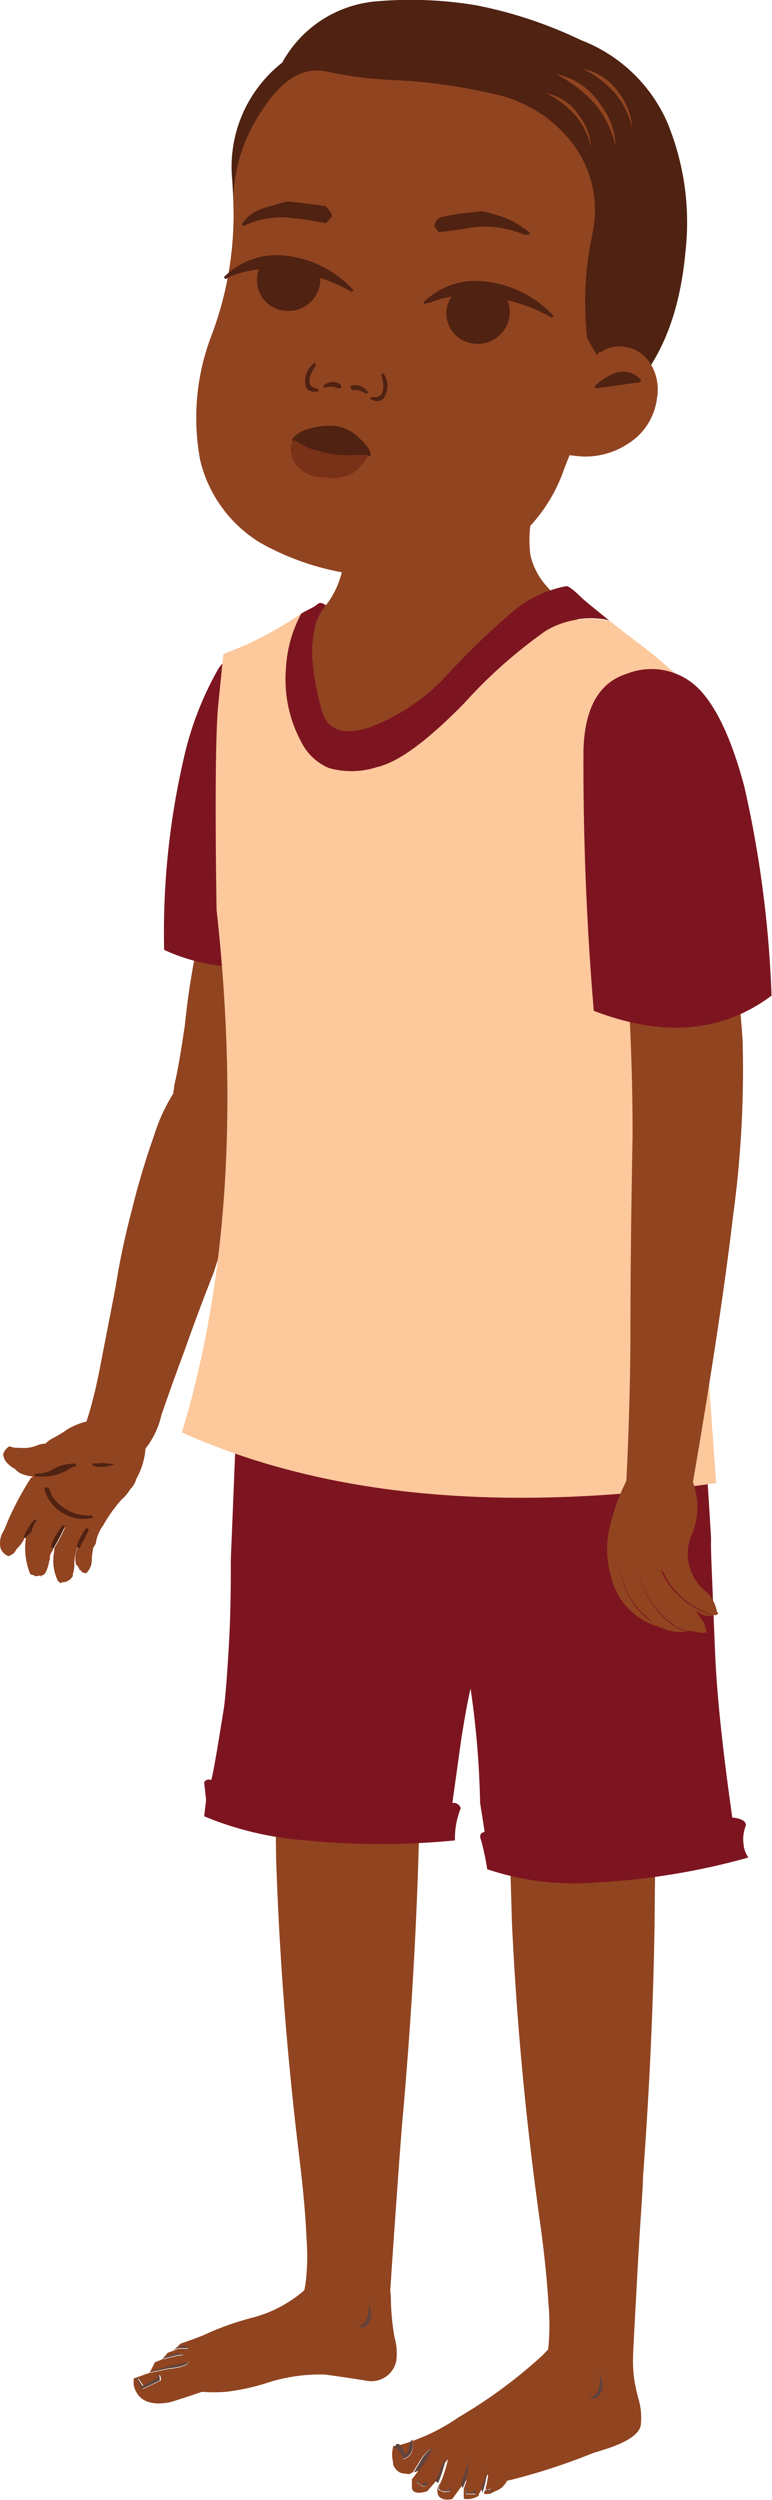 <svg xmlns="http://www.w3.org/2000/svg" viewBox="0 0 50.94 164.85"><defs><style>.cls-1{fill:#914420;}.cls-1,.cls-2,.cls-3,.cls-4,.cls-5,.cls-6,.cls-7{fill-rule:evenodd;}.cls-2{fill:#7d1520;}.cls-3{fill:#60443d;}.cls-4,.cls-6,.cls-8{fill:#4f2212;}.cls-4,.cls-8{stroke:#4f2212;stroke-linejoin:bevel;stroke-width:0.16px;}.cls-5{fill:#fcc89c;}.cls-7{fill:#793118;}</style></defs><g id="Layer_2" data-name="Layer 2"><g id="Layer_2-2" data-name="Layer 2"><path class="cls-1" d="M43.35,117.35c-.05.78-.11,4-.16,9.66q-.13,8-.76,16.51c0,.72-.18,2.82-.37,6.33s-.3,5.44-.29,5.7a8,8,0,0,0,.17,1.83c.07.34.13.59.18.76a4.3,4.3,0,0,1,.17,1.65c0,.59-.69,1.11-1.95,1.57a23.22,23.22,0,0,1-4.43,1.07,34.19,34.19,0,0,0-4.12.85,5.92,5.92,0,0,1-1.79.37c-.19-1,1.31-2.75,4.48-5.15a6.25,6.25,0,0,0,.76-1,7.07,7.07,0,0,0,.95-2.79,15.45,15.45,0,0,0,0-2.8c-.09-1.49-.26-3.2-.52-5.12q-1.42-10-1.89-20c-.16-5.71-.31-9.27-.47-10.68l9.23.1Z"/><path class="cls-1" d="M27.15,112l.77,1.14q-.09,1.17-.32,9.66-.26,8-1,16.51-.11,1.08-.48,6.33t-.38,5.7a9.65,9.65,0,0,0,.09,1.66c.09.59.16,1.07.24,1.44a3,3,0,0,1,0,1.31q-.24.75-3.21.33c-2.07-.29-4-.56-5.74-.79.39-.33.81-.66,1.28-1a5.72,5.72,0,0,0,.77-1,7.17,7.17,0,0,0,1-2.79,14.65,14.65,0,0,0,.06-2.8c-.06-1.49-.21-3.2-.44-5.12q-1.24-10.05-1.57-20-.11-8.58-.3-10.69Z"/><path class="cls-2" d="M15.23,102.85c0,1.49,0,3.32-.12,5.48s-.24,3.61-.34,4.32l-.42,2.58c-.17,1-.31,1.76-.41,2.14-.24-.08-.39,0-.47.16l.13,1.16-.13,1.07a21.44,21.44,0,0,0,6.73,1.59,50.26,50.26,0,0,0,9.82,0,5.33,5.33,0,0,1,.38-2.12.49.49,0,0,0-.55-.35l.59-4.23c.24-1.52.46-2.71.67-3.57a37.81,37.81,0,0,0,.71-4.67q.41-3.42,1.36-16.27l-17.41-.65Z"/><path class="cls-2" d="M47,104.37q.09,2.34.18,4.47c.11,2.85.5,6.51,1.14,11,.6.06.9.24.9.52a2.36,2.36,0,0,0-.16,1.2,1.79,1.79,0,0,0,.32.92,45.92,45.92,0,0,1-10,1.64,17.89,17.89,0,0,1-7.23-.87,18.16,18.16,0,0,0-.39-1.86c-.14-.35-.08-.55.21-.59,0-.13-.11-.77-.29-1.92A59.84,59.84,0,0,0,31,111q-.68-4.73-2-20.06l17.18-1.14q.72,11.08.74,11.67C46.9,101.82,46.93,102.8,47,104.37Z"/><path class="cls-1" d="M8.82,156.83l0,.45c.26,1,1.06,1.37,2.39,1.12.69-.21,1.39-.44,2.11-.69a11.07,11.07,0,0,0,1.59,0,14.63,14.63,0,0,0,2.59-.55,11.33,11.33,0,0,1,3.93-.59c.78.1,1.7.24,2.77.41a1.67,1.67,0,0,0,1.95-1.32,3.9,3.9,0,0,0-.12-1.56,15.83,15.83,0,0,1-.24-2.61c0-.91-.52-1.49-1.57-1.73a4.52,4.52,0,0,0-3.29.61,7,7,0,0,0-.79.59,8.48,8.48,0,0,1-3.41,1.84,18.79,18.79,0,0,0-3.27,1.16c-.41.17-.92.36-1.54.57l-.47.45h0l.47-.25h.42l.06.14-.65,0a1.55,1.55,0,0,1-.28.12l-.4.14-.38.45.34-.18.69-.19.41.07-.45.06-1,.24-.46.18-.34.68a17.22,17.22,0,0,1,1.87-.53,1.7,1.7,0,0,0,.74-.2l-.23.24a3.33,3.33,0,0,1-1.08.24l-1.38.29Zm15.42-4a2.25,2.25,0,0,0,.1-1.12,6.15,6.15,0,0,1,.15.66,1,1,0,0,1-.47,1.08l-.5-.08A.72.72,0,0,0,24.24,152.84ZM9.47,157.32l1-.51.06-.23a.52.52,0,0,1,.08.19.11.11,0,0,1,0,.08.5.5,0,0,1,0,.12l-1.16.55L9,156.83l.14,0Z"/><path class="cls-3" d="M9.81,156.44l1.38-.29a3.33,3.33,0,0,0,1.08-.24l.23-.24a1.7,1.7,0,0,1-.74.2,17.22,17.22,0,0,0-1.87.53Zm1.94-1.61.65,0-.06-.14h-.42l-.47.25h0A1.55,1.55,0,0,0,11.75,154.83Zm-.07.47.45-.06-.41-.07-.69.19-.34.18ZM24,153.46a1,1,0,0,0,.47-1.08,6.15,6.15,0,0,0-.15-.66,2.25,2.25,0,0,1-.1,1.12.72.72,0,0,1-.72.54ZM9,156.83l.38.69,1.16-.55a.5.5,0,0,0,0-.12.11.11,0,0,0,0-.08.52.52,0,0,0-.08-.19l-.06.23-1,.51-.32-.51Z"/><path class="cls-1" d="M27.28,163l-.28.14-.48-.06a.9.9,0,0,1-.58-.59.78.78,0,0,1,0-.14,1.88,1.88,0,0,1,0-1v0a.25.25,0,0,0,0-.07l.1,0s0,0,0,0,0,0,0,0h0v0a.34.34,0,0,1,.12,0,13.06,13.06,0,0,0,4.11-1.9,32.31,32.31,0,0,0,5.54-4.09c.9-1,1.68-1.29,2.36-1a6.7,6.7,0,0,0,1.22.44,1.47,1.47,0,0,1,.4.1l.6.27a.65.65,0,0,1,.35.51A6.74,6.74,0,0,1,41,156.5a16.76,16.76,0,0,0,.49,2.37h0a5.19,5.19,0,0,1,.08,1.12c0,.48-.17.79-.4.92l-2,.82a40.65,40.65,0,0,1-5.72,1.85,1.31,1.31,0,0,1-.77.68,1.75,1.75,0,0,1-.4.16.51.51,0,0,1-.36,0l0,0,0,0a4.46,4.46,0,0,0,.3-1.53v0A3.93,3.93,0,0,1,31.8,164a1,1,0,0,0,0,.1l-.2.35a.16.16,0,0,0,0,.1,1.31,1.31,0,0,1-1,.21l0-.6v-.06c.1-.28.18-.5.22-.67a5.57,5.57,0,0,0,.19-1,2.57,2.57,0,0,0-.29.71,5.82,5.82,0,0,0-.24.7v0s0,0,0,.06l-.64.88q-.66.13-.9-.21a.72.72,0,0,1,.1-.81v0a5.56,5.56,0,0,0,.24-.61,9.12,9.12,0,0,0,.28-1s0,0,0,0A3.29,3.29,0,0,0,29,163a6.5,6.5,0,0,1-.24.61h0l-.58.66c-.59.17-.92.11-1-.19l0-.61c.08-.09.15-.19.22-.28s0,0,0,0l.18-.25,0,0c.08-.12.16-.24.26-.37a11.35,11.35,0,0,0,.65-1.1.09.09,0,0,1-.06,0,2.46,2.46,0,0,0-.75.84c-.18.28-.32.52-.44.71Zm-.72-1a1.16,1.16,0,0,0,.06.16.87.87,0,0,0,.6-1.08,1.36,1.36,0,0,0,0-.2.72.72,0,0,0-.24.55.36.36,0,0,1-.26.4,1.69,1.69,0,0,0-.38-.65l-.18,0-.06.16,0,0A1.57,1.57,0,0,1,26.56,162Zm12.19-3.84.5.08a1,1,0,0,0,.48-1.08c0-.21-.09-.43-.16-.67a2.14,2.14,0,0,1-.1,1.12A.72.72,0,0,1,38.75,158.13Zm-8,6.17v.14l.62,0,0-.18-.06-.11-.08.23-.38,0,0-.25-.1,0ZM28.93,164v.14a.62.62,0,0,0,.64.15l.1,0,0-.22c-.48.29-.7.24-.68-.17Zm-.78-.39c-.38.36-.56.32-.53-.14l-.1.19a.67.67,0,0,0,.38.28.25.25,0,0,0,.25-.06l0-.22Zm3.91.62h.08l.26,0,0-.06,0-.07-.24.07-.12-.09v.11Z"/><path class="cls-3" d="M32.62,164.26l-.28.18v0h-.12A1.75,1.75,0,0,0,32.62,164.26Zm-.86-.17a1,1,0,0,1,0-.1,3.93,3.93,0,0,0,.36-1.14v0a4.46,4.46,0,0,1-.3,1.53A1.37,1.37,0,0,0,31.76,164.09ZM29,163a3.29,3.29,0,0,1,.42-.88s0,0,0,0a9.12,9.12,0,0,1-.28,1,5.56,5.56,0,0,1-.24.61.42.42,0,0,0-.18-.13A6.5,6.5,0,0,0,29,163Zm1.66.1a2.57,2.57,0,0,1,.29-.71,5.57,5.57,0,0,1-.19,1c0,.17-.12.39-.22.67l-.12-.26A5.82,5.82,0,0,1,30.65,163.13Zm-2.91-.83a2.46,2.46,0,0,1,.75-.84.09.09,0,0,0,.06,0,11.35,11.35,0,0,1-.65,1.1c-.1.13-.18.25-.26.37l-.34.12C27.42,162.82,27.56,162.58,27.74,162.3Zm-1.6-1.12.18,0a1.69,1.69,0,0,1,.38.65.36.36,0,0,0,.26-.4.72.72,0,0,1,.24-.55,1.36,1.36,0,0,1,0,.2.87.87,0,0,1-.6,1.08,1.16,1.16,0,0,1-.06-.16,1.57,1.57,0,0,0-.5-.61h0v0Zm13.43-4.72c.07.24.12.46.16.67a1,1,0,0,1-.48,1.08l-.5-.08a.72.72,0,0,0,.72-.55A2.14,2.14,0,0,0,39.57,156.46Zm-9.88,7.6,0,.22-.1,0a.62.62,0,0,1-.64-.15V164l.08-.12C29,164.3,29.21,164.35,29.69,164.06Zm1.16.09,0,.25.38,0,.08-.23.06.11,0,.18-.62,0v-.26Zm-2.7-.26a.25.25,0,0,1-.25.06.67.67,0,0,1-.38-.28l.1-.19c0,.46.15.5.53.14l0,0Zm3.91.24.12.09.24-.07,0,.07,0,.06-.26,0h-.08v-.11Z"/><path class="cls-1" d="M1.09,102.14a.93.93,0,0,1-.22.31l-.3.16a.87.87,0,0,1-.54-.55,1.58,1.58,0,0,1,.08-.88,4.58,4.58,0,0,0,.35-.76,20.05,20.05,0,0,1,1.6-3l.08,0c0-.08,0-.1,0-.07a2.38,2.38,0,0,1-.71-.17A1.1,1.1,0,0,1,1,96.87c-.51-.29-.77-.61-.79-1a1,1,0,0,1,.41-.51,1.37,1.37,0,0,0,.66.1,2.36,2.36,0,0,0,1.13-.14A1.46,1.46,0,0,1,3,95.19a1.74,1.74,0,0,1,.49-.36,9.42,9.42,0,0,0,1-.61,4.59,4.59,0,0,1,2-.61A3,3,0,0,1,9.2,94.78a2.93,2.93,0,0,1,.41.52A4.74,4.74,0,0,1,9,97.5a1.54,1.54,0,0,1-.4.69,2.92,2.92,0,0,1-.59.7,9.72,9.72,0,0,0-1.2,1.69,2.52,2.52,0,0,0-.49,1.21c-.14.2-.2.33-.18.38a3.27,3.27,0,0,0-.08.7,1.22,1.22,0,0,1-.38.87l-.24-.06a.39.39,0,0,0-.2-.17s0-.15-.22-.35a1.57,1.57,0,0,1,.18-1.22l0,.11c.12-.25.32-.64.61-1.18l-.08,0a5.35,5.35,0,0,0-.54,1,2.85,2.85,0,0,0-.28,1.38,3.28,3.28,0,0,1-.09.52s-.06.07,0,.11a.79.79,0,0,1-.65.45.11.11,0,0,0-.15.08l-.2-.17a3.06,3.06,0,0,1-.25-1.92.71.71,0,0,0,0-.22l0,0a13,13,0,0,0,.75-1.44,5.34,5.34,0,0,0-.75,1.26,3.14,3.14,0,0,0-.1.34.69.69,0,0,0-.17.56s-.07.1-.07.22c-.13.57-.29.85-.5.84,0,.08-.05.09-.08,0q-.34.1-.39,0L2,103.8a4.54,4.54,0,0,1-.28-2.47l.08,0a1,1,0,0,1,.14-.26L2,101a1.55,1.55,0,0,1,.35-.76,3.81,3.81,0,0,0-.72,1.15A2.14,2.14,0,0,1,1.09,102.14ZM3.45,97a2.35,2.35,0,0,1-1.15.26,3.28,3.28,0,0,0,2.31-.52A1.86,1.86,0,0,1,5,96.59,2.66,2.66,0,0,0,3.45,97Zm4-.52-.08-.14a2.27,2.27,0,0,1-1.28.23A1.9,1.9,0,0,0,7.48,96.47ZM6.1,100a3,3,0,0,1-2.76-1.39,2.75,2.75,0,0,0-.22-.54l-.08,0A2.61,2.61,0,0,0,6.1,100Z"/><path class="cls-4" d="M5.17,101.86a5.35,5.35,0,0,1,.54-1l.08,0c-.29.54-.49.93-.61,1.18l0-.11Zm-3.53-.49a3.81,3.81,0,0,1,.72-1.15A1.55,1.55,0,0,0,2,101l-.08,0Zm2.57-.76a13,13,0,0,1-.75,1.44v-.18A5.34,5.34,0,0,1,4.21,100.61Zm-1.09-2.5a2.75,2.75,0,0,1,.22.54A3,3,0,0,0,6.1,100,2.61,2.61,0,0,1,3,98.16ZM7.4,96.33l.08.14a1.9,1.9,0,0,1-1.36.09A2.27,2.27,0,0,0,7.4,96.33Zm-2.79.4a3.28,3.28,0,0,1-2.31.52A2.35,2.35,0,0,0,3.45,97,2.66,2.66,0,0,1,5,96.59,1.86,1.86,0,0,0,4.61,96.73Z"/><path class="cls-1" d="M13.81,53.61a54.78,54.78,0,0,1-.76,8.54,49.15,49.15,0,0,0-.85,5.43q-.4,2.74-.69,3.93c-.1.72-.15,1.22-.16,1.49a1,1,0,0,0,.3.7,7,7,0,0,0,.94.69,3.85,3.85,0,0,0,1.63.64,2.43,2.43,0,0,0,2.23-.13c.54-1.28,1.21-3.13,2-5.57s1.38-5.24,2.07-8.21a34,34,0,0,0,1.36-7.74,7.36,7.36,0,0,0-1.18-4.31,6.44,6.44,0,0,0-2.64-2.28,2.21,2.21,0,0,0-2.89,1A12.49,12.49,0,0,0,13.81,53.61Z"/><path class="cls-1" d="M7.22,96.51a2.81,2.81,0,0,0,2.3-.89,5.58,5.58,0,0,0,1.13-2.31c.37-1.08.88-2.52,1.55-4.32q.86-2.44,1.9-5.08c.56-1.74,1.06-3.37,1.51-4.86a39.14,39.14,0,0,0,1-5q.23-2.66-1.83-3a3.47,3.47,0,0,0-3,.53,11.84,11.84,0,0,0-1.63,3.34,49.75,49.75,0,0,0-1.44,4.83,49.61,49.61,0,0,0-1.08,5.09c-.36,1.88-.7,3.6-1,5.17S6,92.85,5.72,93.68a5,5,0,0,0-.06,2.09C5.71,96.18,6.23,96.43,7.22,96.51Z"/><path class="cls-2" d="M14.41,44.09c.76-1.11,2.06-1.51,3.9-1.17s2.93,1.85,3.31,4.54A92.54,92.54,0,0,1,21.45,63q-6.09,1.74-10.62-.37a50.89,50.89,0,0,1,1.26-12.47A21.47,21.47,0,0,1,14.41,44.09Z"/><path class="cls-1" d="M40.86,43.9a19.12,19.12,0,0,0-3,2.93q-8,9.42-14.07,8.34a9.41,9.41,0,0,1-4.38-1.71,6.59,6.59,0,0,1-2.09-3.15,9.74,9.74,0,0,1,.27-8,9.78,9.78,0,0,0,4-2.51,5.8,5.8,0,0,0,1.11-3,16.86,16.86,0,0,0-.07-2.49l.1-5.8c.84,0,2.71-.28,5.59-.67a14.87,14.87,0,0,1,4,.14c2.14.3,3.46.46,4,.47l-1.11,5.12A7.65,7.65,0,0,0,35,36.6a4.62,4.62,0,0,0,1.14,2.13q.86.95,4.36,4.74C40.6,43.63,40.74,43.76,40.86,43.9Zm.6-.57.12.08,0,0A.75.75,0,0,0,41.46,43.33Z"/><path class="cls-5" d="M19.88,40.45a22.7,22.7,0,0,1-5.14,2.67c-.05.52-.17,1.64-.34,3.36s-.22,6.23-.11,13.51Q16.47,79.72,12,94.45q14.15,6.35,35.26,3.34-1.38-18.23-1.91-37c-.15-3.72-.2-7-.15-9.67a30,30,0,0,0-.46-6.56c-1-.86-1.82-1.56-2.51-2.08s-1.34-1-1.92-1.48h0v0a1.34,1.34,0,0,0-.46-.12A5.72,5.72,0,0,0,36,41.6a32.35,32.35,0,0,0-5.41,4.78Q27,50.1,24.86,50.58a5.45,5.45,0,0,1-3.16.06,3.62,3.62,0,0,1-1.83-1.73,8.69,8.69,0,0,1-1-4.88A8.6,8.6,0,0,1,19.88,40.45Z"/><path class="cls-2" d="M19.88,40.45a8.6,8.6,0,0,0-1,3.58,8.69,8.69,0,0,0,1,4.88,3.62,3.62,0,0,0,1.83,1.73,5.45,5.45,0,0,0,3.16-.06q2.1-.48,5.75-4.2A32.35,32.35,0,0,1,36,41.6a5.72,5.72,0,0,1,3.77-.78,1.34,1.34,0,0,1,.46.12L39.07,40a13.29,13.29,0,0,1-1-.88c-.37-.34-.61-.49-.72-.47a7.78,7.78,0,0,0-3.51,1.67,49.64,49.64,0,0,0-4.17,4A13.31,13.31,0,0,1,24.28,48c-1.7.51-2.71.11-3.06-1.2a17.14,17.14,0,0,1-.6-3.23,6.78,6.78,0,0,1,.1-1.86,3.24,3.24,0,0,1,.78-1.79q-.32-.27-.54-.09a2.09,2.09,0,0,1-.42.27C20.41,40.17,20.19,40.28,19.88,40.45Z"/><path class="cls-6" d="M24.81.09a26.28,26.28,0,0,1,6.62.26,28.59,28.59,0,0,1,6.89,2.29A10.21,10.21,0,0,1,44,8a17.25,17.25,0,0,1,1.22,8.69q-.69,7.41-5.36,10.62-4,2.73-10.12,2.07a23.71,23.71,0,0,1-10-3.39c-3-1.85-4.46-3.88-4.33-6.07a75,75,0,0,0-.09-8.09,8.73,8.73,0,0,1,3.3-7.7A7.83,7.83,0,0,1,24.81.09Z"/><path class="cls-1" d="M26.4,5.3a35.13,35.13,0,0,1,6,.86,8.79,8.79,0,0,1,5.42,3.35,7.3,7.3,0,0,1,1.24,6.05,21.55,21.55,0,0,0-.32,6.71c.66,1.28,1.15,1.92,1.46,1.92s.07.68-.74,2a31.81,31.81,0,0,0-2.35,5.05A10.59,10.59,0,0,1,33,36.36,12.31,12.31,0,0,1,25,38a17.26,17.26,0,0,1-7.86-2.23,8.76,8.76,0,0,1-3.93-5.42A15.17,15.17,0,0,1,14,22a22.5,22.5,0,0,0,1.41-8.13,10.7,10.7,0,0,1,1.8-6.47q2-3.2,4.35-2.68A27.37,27.37,0,0,0,26.4,5.3Z"/><path class="cls-1" d="M39.51,23.24c-.44.57-1,2.28-1.7,5.15L37.44,30l.45.05a5.09,5.09,0,0,0,3.56-.8,4.1,4.1,0,0,0,1.9-3,3.25,3.25,0,0,0-.51-2.4,2.41,2.41,0,0,0-1.79-1,2,2,0,0,0-1.35.34Z"/><path class="cls-4" d="M42.24,25.12a1.49,1.49,0,0,0-1.47-.5,3.75,3.75,0,0,0-1.48.91Z"/><path class="cls-1" d="M40.61,9.64a4.6,4.6,0,0,0-1-2.76,4.56,4.56,0,0,0-2.94-2,8.69,8.69,0,0,1,2.61,2A6.35,6.35,0,0,1,40.61,9.64Z"/><path class="cls-1" d="M41.71,8.46a4.15,4.15,0,0,0-.84-2.29,3.89,3.89,0,0,0-2.4-1.64A7.24,7.24,0,0,1,40.6,6.17,5.34,5.34,0,0,1,41.71,8.46Z"/><path class="cls-1" d="M39,9.7a3.74,3.74,0,0,0-.78-2.06,3.33,3.33,0,0,0-2.16-1.49A6.55,6.55,0,0,1,38,7.64,5,5,0,0,1,39,9.7Z"/><path class="cls-1" d="M43.53,107.28a5,5,0,0,1-2.62-4,.57.57,0,0,1,.08.26,6,6,0,0,0,2.54,3.78h.08a3.41,3.41,0,0,1,.44.17,3.17,3.17,0,0,0,1.31.09,2.65,2.65,0,0,1-.87-.35A6.25,6.25,0,0,1,42,103.41a3,3,0,0,1,.27.78,7.1,7.1,0,0,0,3.14,3.35h.09a2.75,2.75,0,0,1,.52.08,1.05,1.05,0,0,0,.61,0l-.17-.6a9,9,0,0,0-1-.86,4.41,4.41,0,0,1-1.83-2.66,1.1,1.1,0,0,1,.26.43,5.29,5.29,0,0,0,3.32,2.58l.17-.09a.27.27,0,0,0-.08-.17,2.25,2.25,0,0,0-.7-1.29,3.2,3.2,0,0,1-.88-3.95,4.76,4.76,0,0,0-.7-4.56,2,2,0,0,0-3-.26l-.17.26-.61,1.38a13.26,13.26,0,0,0-1,2.83,6.56,6.56,0,0,0,.17,3.61A4.47,4.47,0,0,0,43.53,107.28Z"/><path class="cls-1" d="M45.36,106.16a4.41,4.41,0,0,1-1.83-2.66,1.1,1.1,0,0,1,.26.43,5.29,5.29,0,0,0,3.32,2.58,1.19,1.19,0,0,1-1-.18.29.29,0,0,0-.18-.08l.53.77A9,9,0,0,0,45.36,106.16Zm-.87,1A6.25,6.25,0,0,1,42,103.41a3,3,0,0,1,.27.78,7.1,7.1,0,0,0,3.14,3.35A2.65,2.65,0,0,1,44.49,107.19Zm-3.58-4a.57.57,0,0,1,.08.26,6,6,0,0,0,2.54,3.78A5,5,0,0,1,40.91,103.24Z"/><path class="cls-1" d="M47.61,56.14Q48.72,64.39,49,68.57a71.23,71.23,0,0,1-.63,11.61q-.87,7.42-3,19.58l-4.1-.94q.33-6.18.33-11.31t.14-12.62a148.63,148.63,0,0,0-1.25-19.4L47,55.26Z"/><path class="cls-2" d="M46,45.31q1.84,1.77,3.12,6.58a73.81,73.81,0,0,1,1.79,13.76q-4.86,3.64-11.73,1-.72-8.58-.68-17.17.11-4.21,2.88-5.06A4.39,4.39,0,0,1,46,45.31Z"/><path class="cls-4" d="M20.66,17.26a1.86,1.86,0,0,0-1.31-.75,2.06,2.06,0,0,0-1.5.38,1.93,1.93,0,0,0-.79,1.3,1.93,1.93,0,0,0,1.68,2.21,2,2,0,0,0,1.5-.38,2,2,0,0,0,.79-1.3A1.86,1.86,0,0,0,20.66,17.26Z"/><path class="cls-4" d="M20.34,28.38a1.7,1.7,0,0,0-1,.64l1,1a10.15,10.15,0,0,0,2.2.48,1.92,1.92,0,0,0,.86-.2,4.41,4.41,0,0,1,.87-.3l.11,0c0-.3-.28-.66-.78-1.1A2.55,2.55,0,0,0,22,28.16,4.3,4.3,0,0,0,20.34,28.38Z"/><path class="cls-7" d="M24.25,30l-.75,0a7,7,0,0,1-1,0,6.54,6.54,0,0,1-1-.14c-.31-.07-.67-.17-1.06-.29L19.35,29l0,.06c-.24.25-.22.68,0,1.3a2.17,2.17,0,0,0,2,1.1A2.69,2.69,0,0,0,23.57,31C24.05,30.48,24.27,30.16,24.25,30Z"/><path class="cls-1" d="M17.1,14.9l-1.22,2.62a7.48,7.48,0,0,1,6.78.76l-.22-2.66Z"/><path class="cls-4" d="M15,18.25h0l.16-.09a7.15,7.15,0,0,1,4.46-.29,11.27,11.27,0,0,1,3.64,1.31,7.05,7.05,0,0,0-4.5-2.25,4.83,4.83,0,0,0-3.93,1.4Z"/><path class="cls-4" d="M21.47,14.64l.35-.39s0-.06,0-.08a1.77,1.77,0,0,0-.4-.51q-1.19-.16-2.4-.3a5.33,5.33,0,0,0-1,.28,4.09,4.09,0,0,0-1.21.43,2.41,2.41,0,0,0-.79.77,5.62,5.62,0,0,1,1.91-.55,4.35,4.35,0,0,1,1.24,0C20,14.35,20.73,14.48,21.47,14.64Z"/><path class="cls-4" d="M34.9,15.42a3.34,3.34,0,0,0-.45-.35,5.52,5.52,0,0,0-1.17-.64A15,15,0,0,0,31.79,14l-.72.09a13.39,13.39,0,0,0-1.85.29.57.57,0,0,0-.34.18,2.67,2.67,0,0,0-.14.34l.24.32c.69-.07,1.38-.17,2.08-.29a6.79,6.79,0,0,1,3,.26,5.14,5.14,0,0,1,.55.2A1.55,1.55,0,0,1,34.9,15.42Z"/><path class="cls-4" d="M33.17,19.43a1.9,1.9,0,0,0-1.32-.75,1.94,1.94,0,0,0-1.49.38,2,2,0,0,0-.8,1.3,1.86,1.86,0,0,0,.37,1.46,1.88,1.88,0,0,0,1.31.75,2,2,0,0,0,1.5-.38,2,2,0,0,0,.79-1.31A1.87,1.87,0,0,0,33.17,19.43Z"/><path class="cls-1" d="M29.83,16.68,28.62,19.3a7.46,7.46,0,0,1,6.77.75l-.21-2.66Z"/><path class="cls-4" d="M28.36,19.88a7.25,7.25,0,0,1,4.47-.3,11.27,11.27,0,0,1,3.64,1.31A7.08,7.08,0,0,0,32,18.64,4.77,4.77,0,0,0,28,20a.5.5,0,0,1,.14-.08A.48.48,0,0,1,28.36,19.88Z"/><path class="cls-8" d="M21,25.72s-.54.14-.73-.2A1.38,1.38,0,0,1,20.8,24C19.64,25.69,21,25.72,21,25.72Z"/><path class="cls-8" d="M21.82,25.28a.61.61,0,0,1,.26,0,.78.78,0,0,1,.25.07.16.16,0,0,1,.09.07.11.11,0,0,1,0,.11l-.06,0c-.11,0-.2-.07-.3-.1a1.81,1.81,0,0,0-.68.06A1,1,0,0,1,21.82,25.28Z"/><path class="cls-8" d="M24.47,26.24s.47.29.76,0a1.36,1.36,0,0,0,0-1.58C25.8,26.62,24.47,26.24,24.47,26.24Z"/><path class="cls-8" d="M23.85,25.58a.81.81,0,0,0-.24-.09.82.82,0,0,0-.27,0,.21.21,0,0,0-.11,0,.13.13,0,0,0,0,.1.08.08,0,0,0,.05.05c.09,0,.21,0,.31,0a1.84,1.84,0,0,1,.63.27A1,1,0,0,0,23.85,25.58Z"/></g></g></svg>